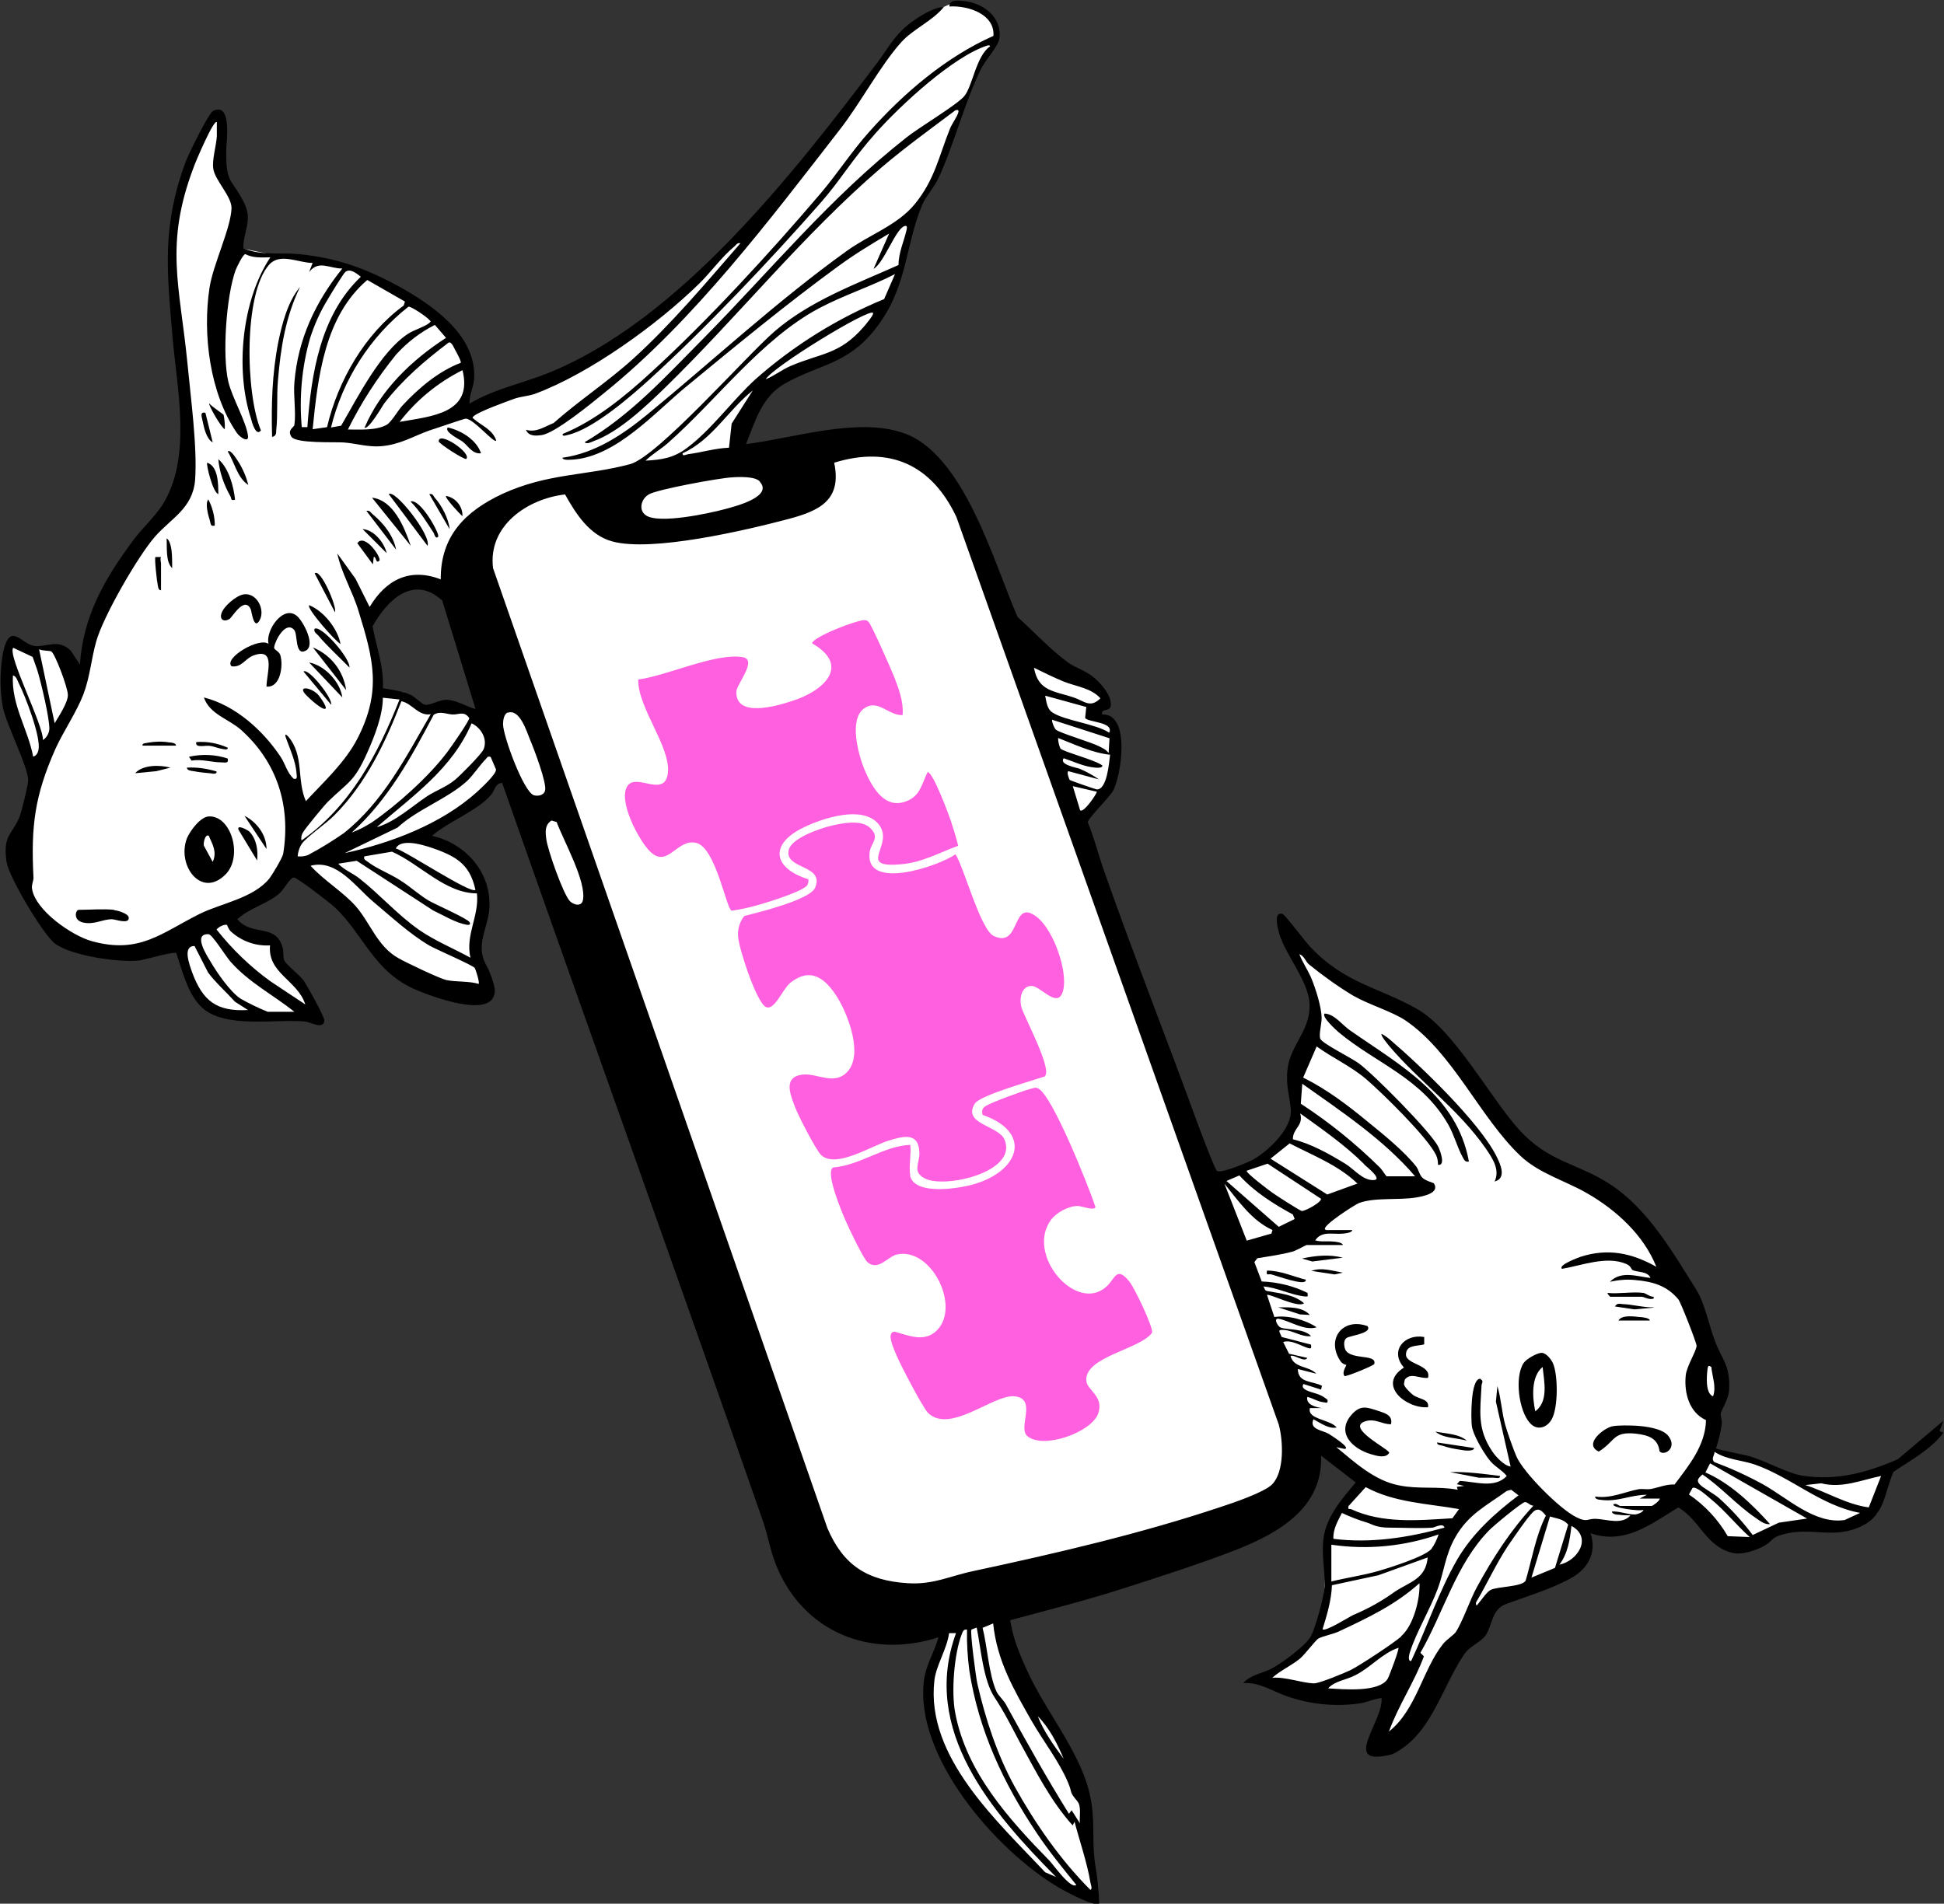 <?xml version="1.0" encoding="UTF-8"?>
<svg id="Layer_2" xmlns="http://www.w3.org/2000/svg" xmlns:xlink="http://www.w3.org/1999/xlink" version="1.1" viewBox="0 0 661.6 648">
  <rect x="0" y="0" width="661.6" height="648" fill="#333333" stroke="none"/>
  <!-- Generator: Adobe Illustrator 29.6.1, SVG Export Plug-In . SVG Version: 2.1.1 Build 9)  -->
  <defs>
    <style>
      .st0 {
        fill: none;
      }

      .st1 {
        fill: #fff;
      }

      .st2 {
        fill: #ff60df;
      }

      .st3 {
        clip-path: url(#clippath);
      }
    </style>
    <clipPath id="clippath">
      <rect class="st0" width="661.6" height="648"/>
    </clipPath>
  </defs>
  <g id="Layer_1-2">
    <g>
      <path class="st1" d="M365.5,280.9l7.4-7.7,5.8-8.3,1.4-12.4-1.9-6.9-6.1-2.5.5-3,3.9-1.4-2.2-5-33.1-20.7-15.7-44.9-16.5-15.1-24.8-1.9-35.3,3.9,2.8-9.1,8.3-13.8,22.3-10.5,11.3-7.7,5.5-6.9,5-8.3,3.6-13.8,3.3-12.4,1.3-3.2,4.4-5.9,6.8-16.6,3.9-10.4,2.5-6.1,3.1-7.7,4.7-6.8,1-3.4-1-5.8-6.8-5.2-6.9-.3-8.1,3.6-13.1,11.2-16.7,24.7-31.9,38.8-5.6,3.3-21.2,19.8-14.3,11.3-19,12-18.3,7.2-18.3,6.5.5-3.9,1.7-8-3.8-11.9-15.4-14.8-17.4-8.5-15.5-4.6-12-1-4.8-.5-11.7-2.4,2.5-7.8-1-8.5-6.5-12.6.3-16.7-1.6.3-6.8,12.6-5.2,16-2.9,15,3.2,33.7,2.1,29.2v18.7c0,0-6.9,9.4-6.9,9.4l-11.8,14.9-8.7,15.5-5.4,12.8-4.4,15.7-3-7.2-3.2-4.8h-11.2c0-.1-3.9-2.4-3.9-2.4l-2.8,1.6.2,20.9,10.3,23.7-3.8,12.7-2.3,18.8s4.4,11.2,4.5,11.6,16.3,14.9,16.6,15,18.9,2.6,18.9,2.6l14.7-5.9,1.3,7,4.4,12.7,10.1,5.9,13.5,1.7,14-.8,3.2.8-.7-4-4.4-8.5-6.7-5.5-3.3-9.1-9.4-3.7-5.6-4.7,12.6-7.1,8.8-10.9,6.3,4.4,15.7,14.7,13.3,16.6,23.2,9.5,8.9-.8-1.6-7.6-3.1-7.3,2.2-12.1-1.3-12.8-5.4-6.8-15.7-6s3.3-2,3.7-2.1,18.3-10.1,18.3-10.1l7.2-10.9-6-18-9.1-4-12,1-6.3-4.6-8.7-.5-1.8-18.3-1.9-6.6,7.7-9.2,8-3.6,9.2,1.4,6.4,2.1,4.9-15.5,46.7-19.3,73-10.8,40.2,42.5,23.5,29.9,6.6,31.9,14.4,20.5h0l.2.8Z"/>
      <g class="st3">
        <g id="Group_281">
          <path id="Path_1047" class="st1" d="M251.2,476.2l32.3,67.8,23.9,5.2h16.4l-3.4,11-4.6,13.4,1.3,9.7,4.1,13.6,8.2,13.6,8.9,13.1,7.6,5.9,7.5,8,8.5,4.2,10.5,3.8-1.9-21.8-1.3-13.1-4.4-9-3-7.4-15.1-27.7-8.6-19.8,97.1-31.9,6-17.4,4.8-9.4,11.2,10.3,6.7,4.6-5.4,7.4-6.2,9.9-.9,10.5-1.1,16-2.3,9.9-6.8,7.9-11.7,6.8,13.7,5.1,10.4,1.3,19.2-1.3-3.1,19.5,11.7-6.8s6.7-12,7.1-12.7,9.1-14.5,9.1-14.5l9-8.6s1.7-5.9,2.5-6.6,18.7-7.9,18.7-7.9l10.3-5.9,1.9-6.3-.8-7.2h16.6l10.6-5.8,5.3-4.5,6.2,5.8,4.2,5.4,6.1,6.3h4l11.7-4.9s6.4-2.3,7.9-2.3h16.9l6.2-1.6s4.6-2.3,4.5-4.1c0-1.9,1.3-7.8,1.3-7.8l1.3-5.4-17,4.3-12.4-.8-14.9-5.5-9.7-2.7-7.5-3.3,2.5-9.7,3.4-8.7-3.4-12.9s-1.3-9.5-2.5-10.8-8.9-14-8.9-14l-31.7-36.4s-19.8-6.6-20.6-7.4-29.2-39.8-29.2-39.8c0,0-9.6-7.6-10.8-8.4s-19.3-9-19.3-9c0,0-11.5-7.4-12.6-8.3s-10.1-10.5-10.1-10.5l7.1,14.1,3,14.9-5.8,14.4v10.4l-1.7,9.1-2.6,9.8-9.6,6.9-14.5,5.6-2.1,1.9-45.5-124.6-43.4-115.7-29.7-12.8-130.6,25.7,1.9,52.9,20.6,69.4s38.7,106.8,39.7,109.1c1,2.4,26.9,68.9,26.9,68.9h0l.2-.4Z"/>
          <path id="Path_132" d="M253.7,151.2c16.3-2,38-9.3,53.8-3.8,20.6,7.1,30.8,44.3,38.8,62.6,5.3,4.8,11.5,11.4,17.2,15.5,2.5,1.8,5.7,2.7,8.4,4.8,2.5,2,6.7,6.5,6.1,10.1-.3,1.9-3.5.7-2.9,2.8,9.9-.4,6.4,21.2,3.7,26-1.2,2.2-8.6,9.4-8.6,10.7,2.3,5.5,3.7,11.4,5.7,17,10,28.4,21,56.2,31.3,84.5.8,2.1,6.2,16.7,7,17.2,1.5.9,10.7-3,12.5-4,5.1-3,13.1-10.5,12.6-16.9-.4-4.8-1.8-8.3-1.1-13.9.9-7.9,7.6-12.9,7.5-21.5,0-7.9-8.1-17-10.3-24.4-.5-1.7-2.2-7.8,1.1-6.8.8.2,8,9.8,9.5,11.3,11.8,12.4,22.9,13.5,36.2,21,12.7,7.2,24.5,29.6,34.6,40.9,10.2,11.4,19.7,11.4,31,18.7,13,8.4,21.4,23.1,29.5,36,3,4.9,4.3,12.1,6.4,17.6,2.3,6.1,5.1,8.1,4.8,15.9,0,3.8-2.7,7.2-2.9,8.8,0,1,.6,2.4.3,3.8-.4,2.7-1,5.3-1.9,7.9.6.5,9.9,2.2,11.5,2.7,5.4,1.6,12.9,5.8,17.9,6.6,11.5,1.8,22-1,32.5-5.6l15.5-13.1-1.3,3.5,1.3.6c-4.4,5.8-11.1,9.3-17,13.3-3.1,7.1-2.9,14.5-10.5,18.3-9.9,5-17.2.2-27.2,3-4.1,1.2-3.3,2.1-5.8,3.6-2.7,1.7-8.1,3.5-11.2,2.7-9.1-2.1-11.1-11.1-18.5-15.5-9.4,5.7-18.2,12.8-29.9,8.8,2.2,6.5-.8,12-6.5,15.2-7,3.9-15.1,6.2-22.5,9-4.6,1.8-4.4,7-6.6,10.4-1.9,2.8-5.4,3.5-7.6,6.9-7.7,11.6-11.1,27.3-24.2,33.7-18.1,4.7-3.1-10.9-3.7-19.1-2.5.2-4.8,1.4-7.3,1.8-8.3,1.2-16.7.4-24.6-2.3-5-1.7-9.7-5-15.2-4.6,2.6-2.9,6.6-3.3,9.8-5,3.5-1.9,10.7-7.2,12.9-10.4,1.8-2.6,4.9-14.5,5-17.7.2-5.3-1.2-10.8-.3-16.7,1.2-7.3,6.4-13.1,10.9-18.5l-11.8-9.1c.7,17.7-14.4,26.3-28.8,32-11.5,4.5-25.2,8.9-37,12.7-13.2,4.3-26.6,7.7-40,11.3.9,5.9,3.1,11.4,5.6,16.8,5.6,12.4,14.3,23,19.3,35.5s2.5,20.3,4,30.7c.8,4.4,1.2,8.9,1.4,13.4-1.5,1.4-11.9-4.3-13.8-5.4-21.2-12.5-49.4-44.7-45.8-70.9.7-5,3.6-9.5,4.9-14.3-23,7.5-46-1.7-55.2-24.4-2-4.8-2.8-10-4.5-15-29.2-83.9-59.4-167.6-88.8-251.4-2.3,0-2.6,2.7-3.8,4.1-4.6,5.4-14.6,9.1-20.1,13.9,11.7,2.6,20.6,12.9,19.5,25.2-.5,6.1-4.6,11.8-1.3,18.3,1.2,1.9,3.3,7.3,3.2,9.4-.4,9.9-22,1.6-27.1-.6-14.2-6.2-17.6-18.8-27.4-28-1.5-1.4-12.7-10.1-13.9-10.1s-3.3,3.8-4.5,5c-3.8,3.8-10.7,5.3-14.7,9.2,4.9,6,13.1,1.2,15.4,9.7.4,1.5,0,3.1.6,4.4s5.1,4.9,6.5,6.7c1.2,1.7,7.2,12.5,7.1,13.7-.3,3.2-4.7.5-6.6.3-10-.9-27.2,2.5-35-4.7-4.9-4.5-6.7-12.4-8.8-18.6-.8-.6-10.6,2.2-12.3,2.5-6.7.9-24-1.6-29.2-5.9-4.1-3.4-15.6-22.6-16.3-27.8-1.2-8.9,1.7-8.8,4.4-15,.7-1.7,3-11,3-12.6-.1-4.8-7.2-18.4-8.6-24.7-1.1-6.1-1.1-12.4,0-18.6,2.4-11.3,6.3-2.8,10.9-2.4,4,.4,8-2.6,12.2,1.6l3.1,4.7c1.1-16.7,8.6-29.5,18.3-42.5,2.9-3.9,7-7.6,9.7-11.7,10.3-16.2,5-39.7,3.5-57.5-1.9-22.5-3.6-37.4,4.4-59.2.9-2.5,7.9-16.9,9.5-17.6,6.5-3,4.4,10.9,4.4,13.2-.2,12.2,2,9.7,6.2,18.4,2.8,5.8-.4,9.4-.4,15.2,6,2.6,12.8,1.4,19,2,12.9,1.3,22.5,4.8,33.8,10.9,11.2,6.2,26.2,16.3,25.8,30.9,0,3.1-1.8,6.1-1.6,9.1,8.3-5,18-6.9,26.7-10.4,44.6-17.9,83.7-68.1,112.1-105.7,4.1-5.5,6.1-9.9,12.2-14.2,2.7-1.9,7.2-4.7,10.4-4.7-3.8,4.7-10.6,7.6-14.5,12-7.1,7.9-13.8,20.6-20.8,29.6-24,30.9-49.7,65.1-80.2,89.7-4.3,3.5-16.8,13.8-21.4,14.4-2.1.3-4.4.4-5.3-1.8,3.6,1,6.1-1,9.4-2.3,8.7-7.7,18.5-14.1,27.1-21.9,13-11.8,25-26.1,36.5-39.3-1.2-.3-1.5.7-2.2,1.2-4.4,3.7-7.9,8.7-11.9,12.6-14.2,13.9-37.2,30.5-55.7,37.4-2.1.8-4.7.9-7.1,1.7-3,1.1-11.6,4.2-13.7,5.8-.8.7-.7.6,0,1.2,2.5,2.2,6.3,3.5,7.5,7.3-.9.9-7.6-7.4-10.4-7.5-.6,0-10.6,3.5-12.3,4-5.6,2-10.1,4.9-16.7,5.4-4.4.3-8.4-1-12.6-1.3-2.9-.2-16.1.4-17.7-1.9-1.6-2.4.9-3.2,1-4.1.6-4.3-.4-9.9,0-14.5,1.2-14.7,7.2-27.4,16.3-38.7-4.5,0-8-3-11.3,1.2l1.2-3.1c-4.8,0-11.1-3.6-14.8.6-8.8,9.9-8,44.1-2.8,56.4-1.7,2.3-3.1-2.9-3.4-4.1-5.4-16.5-3.1-40.3,6.6-54.8-3,0-5.8.3-8.5-1.1-.8,0-2.9,4.4-3.3,5.4-3.2,8.8-4.6,29-2.5,38,1.3,5.5,6.2,13.8,6.7,18.5.3,2.5-2.9.4-3.9-1.2-9.1-13.4-11.6-33.4-9.2-49.2,1.2-8,7.3-20.3,7.5-27.2,0-4-5.6-9.4-6.2-13.3-.5-3,1-7.9,1.2-11.1v-4.8c-1-1.3-7.5,14.1-7.8,15.1-10.1,26.5-4.8,40.4-2.2,67,1.1,11.7,3.4,28.4,2.6,39.7-.8,9.6-8,12.9-13.6,19.2-5.8,6.6-17.8,27.4-20.1,35.9-1.6,5.7-2.1,12-4.3,17.8-2.3,6-6.6,12.3-9.4,18.3-7.2,16.2-8.5,26.4-7.6,44.2,0,1.1-.7,2.3-.5,3.7,1.1,7.4,13.7,16.1,20.5,17.9,16.1,4.4,23.5-2.8,36.5-9.3,7.2-3.6,18.3-5.3,23.8-12.1,1-1.3,4.5-7.1,4.7-8.5,2.6-16.3-2.1-31.1-14.4-42.1-4.2-3.7-10.7-5.3-12.6-11,10.7,2.7,20.1,11.2,26.1,20.2,1.6,2.4,2.2,5.5,4.5,7.5,1.5.3.9-1.2.9-2.1-.3-3.9-2.2-8-3.5-11.6-.4-1.1-.6-2,.7-.7,5.5,6.5,2.8,14.7,6,22,6.2-6.7,13.5-13.3,17.7-21.6,8.1-16,5.3-26.7.2-43.2-2-6.6-5.8-12.8-7.2-19.5l6.2,8.6,4.8,9.6c5.5-9.2,13.6-13.5,24.2-9.4-.1-14.8,8.4-23.2,21-29.1,15.5-7.1,28.4-6.1,43.4-10.1,9.4-2.5,39.4-36.7,49.2-45.2,12.2-10.5,27.7-16.1,42.2-22.6,0-4.2,1.8-7.9,2.7-11.8.2-.8.4-1.9-.8-1.4-3,1.2-6.9,12.6-10.4,14.5l5.3-12c-5.9,3.5-11.7,7-17.3,11.1-17.8,13-35,27.2-52,41.2-10.5,8.7-23.3,23.2-37.8,24.6-.8,0-3.9.5-4.1-.6,11.1-1.5,20.6-7.9,29-14.8,22.5-18.5,44-38.5,67.8-55.6,7.6-5.5,17.2-8.7,23.1-15.9,6.8-8.3,8.2-16.2,12-25.7.7-1.7,2.4-4,2.8-5.4.3-.9,0-1.1-.9-.9-8.5,6.4-17.1,12.6-25.2,19.5-26.7,22.9-48.5,50.4-73.6,74.9-6.7,6.5-15.8,15.2-24.5,18.3-.7.3-2.3,1.1-2.9.3,15.7-9.2,27.6-22.4,40.3-35.2,23.1-23.4,43.1-48,69.3-68.6,4.3-3.4,16.9-10.9,19.5-13.9,2.9-3.3,4-13.6,8.8-17,.1-.5-.6-.4-.9-.3-11.6,3.7-29.5,20.3-37.8,29.6s-12.2,16.3-18.9,23.9c-17.1,19.5-39.1,42.7-58.2,60.1-6.6,6-19.2,16.9-27.7,18.9-.6.1-2.1.8-1.9-.3,10.9-4.4,21.2-12.8,29.9-20.8,19.4-17.7,40.8-41,57.9-61.1,5.7-6.7,10.5-14.2,16.4-20.8,11.7-13.2,26.2-25.6,42.4-32.8.5-7.5-8.8-10.4-15-10-.1-2.6,3.4-2,5.3-1.8,6.5.7,12.8,5.8,11.7,12.8-.4,2.6-4.8,7.3-6.2,10.2-5.6,11.3-9.2,25.8-14.5,37.2-1.5,3.2-4.4,6.4-5.5,9-6.1,14.6-4.9,28.3-16.1,42.5-9.5,12-18.8,11.8-30.6,18.4-8,4.5-10.2,13-13.4,20.9M104.6,145.5c1.3-18.2,4.4-38.2,18.2-51.3-1.4-1.1-3.7-3-5.3-1.6-.7.6-5.1,7.8-5.9,9.2-2.6,4.2-4.6,8.7-6.1,13.4-2.8,9.8-3.7,20.1-2.8,30.2h1.9ZM219.7,156.8c5.5-.3,9.4-.9,13.8-4.1,8.6-6.3,15.6-16.3,23.6-23.6,13-11.5,27.8-20.7,43.8-27.3l3.7-8.5c-8.4,4.3-17.5,7.2-25.8,11.6-19.6,10.4-34.9,31.3-51.6,46-2.4,2.1-5.3,3.7-7.6,6M137.9,102.7l-12.9-7.4c-14.5,12.4-16.8,32.9-18.6,50.8l4.9-.7c3.7-15.8,12.9-31.8,26.1-41.4l.4-1.3h.1ZM112.7,145.5l3.4-.6c5.6-9.6,13.4-25.2,22.8-31.3,2-1.3,5.7-2.4,7.1-3.6.9-.8.6-.5,0-1.2-.7-.9-6.1-4.6-7-4.4-13.2,10.4-22.4,24.9-26.4,41.3M297.1,106.5c-1.6-1.5-34.1,18.4-36.5,22.6,3-1.2,5.4-3.2,8.4-4.5,10.5-4.5,16.7-3.8,25-13.4.5-.6,3.6-4.2,3.1-4.7M124.1,145.5c5.5-12.9,16.1-23,27.7-30.5l-3.8-4.4c-5,2.5-9.5,6-13.2,10.1-6.4,7.9-11.9,16.4-16.4,25.5,4,0,9.6.4,13.2-1.6,1.6-.9,3.9-5,5.4-6.6,5.5-5.9,12.2-11.6,19.8-14.5.3-.4-1.4-3.5-1.8-4.2-.4-.7-1.3-3.1-2.3-2.7-8.3,6.3-15.6,12.5-22,20.8-.6.9-5.5,9.3-6.7,8.1M136,143.6c10.7-1.9,25.1-2.8,21.4-17.6-8.4,4.2-15.7,10.2-21.4,17.6M248.1,152.4l.9-8.2,7.2-11.3c-8.4,6.7-13.8,16.8-23.9,21.4-.1,1.2,1.2.4,1.9.3,4.6-.6,9.1-2,13.8-2.2M432.9,505.3c4.3-4.3,3.8-14.9,2.3-20.4l-109.7-308.9c-8.3-17.6-22.5-24.4-41.6-18.5,2.7,12.9-5.2,16.4-15.7,19.2-14.4,3.8-46.3,11.3-59.8,7.6-7.8-2.1-12.4-9.4-16.1-16-12.9,1.5-26.3,10.7-24.5,25.1,38,108.9,75.9,217.9,113.8,326.8,5.4,12.6,13.5,17.8,27.2,18.7,8.9.6,14.5-2.5,22.8-4.2,28-6,56.8-12.7,84-21.8,4-1.3,14.6-4.9,17.3-7.6M258.6,163.9c-1.6-1.8-7.2-1.6-9.6-1.4-4.1.2-25.5,4.1-28.2,5.8-2.6,1.5-3.6,5.3-1,7.1,4.4,3.1,21.8-.7,27.3-2.2,2.9-.8,16.1-4.1,11.5-9.2M161.8,241.2l-11.3-36.8c-9.8-8.9-18.7-.2-23.7,8.8,1.3,7,3.9,13.9,3.5,21.1,2.9.4,6.8,1,9.4,2.2,1.6.7,3.7,3.1,4.9,3.4,1.6.3,5-1.7,7.3-1.7,3.3,0,6.7,2.3,9.8,3.1M14.6,251.9c1.3-.8,2.1-2.3,2.2-3.8,0-3.9-2.7-15.2-3.9-19.3-.5-1.7-1.2-3.4-1.8-5.2l-6.6-3.1c-2.1,2.4,10.5,26.7,10.1,31.5M17.6,221.8c-.6-.4-3.2-.2-4.3-.8l5.3,25.2c1.4-2.4,4.5-7,4.5-9.6s-4.4-14.1-5.6-14.8M351.9,227.3c1.4,8.1,7,7.9,13.5,10.1,3.6,1.2,5.6,3.8,9.1.3-3.1-3.5-8.2-4-12.5-5.7-3.4-1.4-6.8-3.1-10.1-4.7M11.4,257.5c1-.2,1.6-1.5,1.7-2.3.9-4.3-4.5-18.3-6.7-22.6-.5-1-.8-2.4-2-2.7-.6,10,5.1,18.2,6.9,27.7M369.5,240.6l-13.8-3.8c.4,1.9.6,4.4,2.3,5.6,4.1,2.9,14.8,3.9,19.5,7,1.7-3.7-7.2-3.5-8.2-5l.4-3.8h-.2ZM136,238.1l-5.7-.6c0,6-2.9,13.3-5.4,18.9-4.4,9.8-6.3,9.7-13.2,16.4-1.1,1-7.9,9.3-8.5,10.4-.6.9-.8,1.9-.6,2.9,16.6-11.6,26-29.4,33.3-47.8M146.7,243.1c-4.3.8-6.4-3.7-10.1-4.4-5.4,14-12,27.9-22.7,38.7-2.8,2.9-9.3,7.3-11.1,9.7-.9,1.3-1.4,2.9-1.5,4.4,1.2.1,2.5,0,3.6-.5,4.2-2.2,8.2-4.7,12.1-7.4,13.4-10.6,21.2-26,29.6-40.5M119.7,283.4c2.4-.9,4.7-2.1,6.9-3.5,8.6-5.9,19.5-15.7,25.7-24,1-1.3,7.7-10.9,7.4-11.5-1.8-2.5-3.5-1.1-5.7-1.2-2.2-.1-4.2-1.3-6.4.1-7.7,14.6-15.5,28.9-27.9,40.1M172.9,242.5c-1.4.4-1.7,2.7-1.7,4,0,4,7,23.1,10.5,24.2,1.5.4,3.4,0,3.8-1.6.7-2.4-3.8-14.3-5.1-17.3-1.2-2.9-3.5-10.6-7.6-9.2M377.6,251.3l-19.5-6.3c-.3.3.7,3,1.3,3.4,1.3,1.1,11.8,4.2,14.6,5.6s2.4,1.4,3.3,2.3l.3-5h0ZM128.5,281.5c6.3-2,11.4-6.8,16.9-10.5,3.1-2,6.5-3.1,9.5-5.6,1.7-1.4,9.1-8.8,9.7-10.4,1.4-3.5-.9-7.3-4.1-8.8-6.6,15.5-19.9,24.6-32.1,35.2M377.7,256.9c-6.2-.7-11.9-3.5-17.6-5.7,0,1.2.3,2.5.8,3.6,1.2,1.2,12,3.9,14.3,5.8-.1,1.2-3.1.6-3.9.5-3.1-.5-6.3-2-9.3-3-1.7,2.2,4.5,3.2,5.5,3.6,2.3,1,4.5,2.2,6.5,3.6l-10.4-2.8c-.7.3.3,2.9.5,3,.4.3,8.6,3.1,9.1,3.2,3.6.3,4.3-9.5,4.6-11.9M166.9,257.6c-1-.2-1,.1-1.5.7-2,2-4.3,5.5-6.4,7.5-6.6,6.1-16.9,9.6-23.7,15.9l-18,8.7c15.7-3.4,32.9-9.9,45-20.8,1.4-1.3,6.7-6.1,6.5-7.7l-1.8-4.2h-.1ZM373.3,269.5l-8.2-1.9,2.5,8.2c1.1,1.1,5.5-5.3,5.7-6.3M189.4,279.8l-1.7-.5c-2.3,1.5-2.1,3.7-1.8,6.2.4,3.6,5.8,19,8.1,21.3,1.4,1.3,4,1.9,4.4-.5,1.2-6.3-6.7-20.3-9-26.6M161.8,302.9c-1.7-7.8-5.5-10.8-12.6-13.5-3.2-1.2-12.5-4.6-14.5-.6,3.6,1,25.5,15.6,27.1,14.1M162.4,304.1c-10.9,0-19.3-9.9-29-14.2l-9.4,1.6c-.3,1.1.3,1.2,1.1,1.8,2.9,2.3,7.8,4.2,11.2,6.4,3.3,2.1,6.2,4.8,9.5,6.8,2.2,1.3,13.4,6.2,14,7.4.4.8,0,1-.9.9-3.9-.7-7.9-3.2-11.5-4.9l-26-16.9-6.3,1c2,2.1,4.9,3.2,7.2,5,6.9,5.4,13,12.4,20.3,17.5,5.5,3.8,11.7,6.3,17.5,9.5-1.8-7.8,3.1-14.3,2.2-22M161.6,329.5c-.8-1-12.9-6.2-15.4-7.6-6.8-4-13-9.8-19.1-14.9-6-5-12.5-14.7-21.4-12.3,4.5,5,11.1,8.9,15.4,13.8,4.9,5.6,7.3,13.6,14.4,17.6,2.6,1.5,13.9,6.9,16.4,7.5,3.3.7,7.6.3,11,1.3.4-.4-1-5-1.4-5.5M77.4,314.9c-.9-.5-3,.6-3.7,1.5,5.3,6.7,11.4,12.6,18.3,17.6l11.9,7.9c-2.6-8.2-12.9-10.6-12-20.1-4.9.3-9.6-1.4-13.3-4.7-.7-.6-1.2-2-1.3-2.1M100.2,344.4c-7.3-5.8-15.4-9.9-21.7-17-1.4-1.5-6.3-9.4-7.5-9.4-5.5-.3-.6,7.3.7,9.4,2.2,3.8,6.6,10.1,10.1,12.5,3,1.7,6.1,3.2,9.3,4.5h9.1ZM70.8,331l-4.6-9c-4.2,0-1.7,6.4-.8,9,3.6,9.7,8.3,13.4,19,12.8l-4.4-2.8c-2.8-3.1-6.9-6.8-9.2-10M451.4,418.7h8.8c0,.9-2.3,1.1-2.9,1.2-3.6.4-7.4-1.1-9.7,2.3,1.9.6,3.9.2,5.9.4.7,0,3.5.3,3.5,1.2h-12.3c-.3,0-3.4,1.8-4.7,2.2-4,1.1-8,1.6-12.1,2.3l-1,1.3,2.5,6.6c5.4.2,10.8,1.5,15.6,3.9,0,1.1.4,1.3-.9,1.2-4.9-.5-9.5-3.1-14.2-3.4.8.8.2,1.4,1.6,1.6,4.2.8,8.8,1.1,12.3,4.1-2,1.8-11.8-3.4-12.6-2.8l2.5,7.5c4.6-.7,10.5.9,14.4,3.5-4.2,1.3-9.1-2.2-12.9-2.9-2-.3-.3,2.7.7,3,2.6.9,7.7.2,10.3,2.9-3.2.4-6.1-1.9-9.2-2.1-2.5-.2-1.5.6-.8,2.4l10,2.6c0,.9.3,1.5-.9,1.2-2.5-.7-5.8-3-8.6-2.1l2,4,6.2,1.4c-.8,1.8-4.7-1.4-5.7-.6,1.2,4.2,6.1,3.2,8.8,6l-6.3-1.6c0,4.8,4.9,4,8.2,5.7l-.3,1.3-6-1.9c-1.5,2.2,3.9,2.9,5.5,3.7,1,.4,1.9,1,2.7,1.7.2,1.4-.5.9-1.4.8-2-.2-3.6-1.4-5.5-1.8-.5,2.7,3,3.5,5,3.8h-4.1c-1,3.9,6.9,3.8,9.1,6.6-2.7.6-5.6-1.6-7.9-2.8-1.5,3.5,3,3.7,5.1,4.9.5.3,8,5,5.5,5.2l-2.8-.6c6.3,5.2,13,11.4,21.3,13,6.8,1.4,13.2.2,20,1.5l-.3-1,2.5-.3-2.5-.6,1-1.1c5.3.2,11.9,2.7,16-1.7-1.9-2.3-4.4-3.3-6.2-5.8-1.9-2.5-5.4-8.4-5.7-11.3-.3-2.4-.5-15.8,2.8-16,1.5.9.5,1.4.5,2.4-.4,8.5-1.6,14.6,3.7,22.4,1.2,1.8,4,4.8,6.2,5.1l-5-22.1.5-5.3c1.3,4.3,1.5,9.1,2.7,13.3.6,2.2,2.9,8.7,3.8,10.7,2.5,5.6,14.8,17.9,20.3,20.6,4,2,3.8.4,6.9.6,3.7.2,8.8,2.1,11.6-1.2-1.3,0-2.6,0-3.9-.2-.7,0-2.5-.2-2.4-1.1,2.5-.2,5.4,1.1,7.9,1,.5,0,2.8-.7,2.8-1.6-.9.7-11.5-.8-10.1-1.9.9-.4,1.8.6,2.2.6h10.7c.4,0,2.7-1.7,2.8-2.5h-6.9l2.5-1.3c-5.7,0-10.1,2.6-15.9,1.7-.6,0-1.9-.3-1.7-1.1,5.3.8,10-1.6,14.8-2.5,1.4-.2,2.9.2,4.3-.1,2.6-.5,5-1.6,7.9-1.5,4.9-6.5,10.5-13.3,10.7-21.9-5.7-2.6-7.5-9.2-6.9-15.2.3-3.2,3.6-8.2,3.7-10.1,0-1-5.3-14.6-6.2-15.8-3.9-4.7-8.8-6.1-14.8-6.6-2.8-.3-5.7,0-8.5.6,3.9-3.9,9.1-1.8,13.8-1.3-.9-2.4-4.8-1.9-6.1-2.7-.5-.3-.5-1.3-2-2-6.7-3-15.4.5-22,1.6-1.5-1.3,5.8-3.9,6.3-4.1,9.4-3,17.4-1.3,25.8,3.4-4.3-10.8-13.7-19.4-23.7-25.1-7.3-4.2-16.3-6.7-22.6-12.7-13.8-13.1-22.9-35-39-46-4.6-3.1-12.5-5.4-17.9-8.5-5.3-3.2-10.3-6.8-15.1-10.7-1.1-1-1.6-2.9-3.2-3.4,1.1,2.8,2.9,5.4,4.1,8.2,1.5,3.7,3.4,9.6,3.5,13.5,0,2-1.1,6.1-.4,7.2,1,1.7,10.7,6.5,13.1,8.3,4.9,3.6,24.7,23.5,27,28.4.6,1.2,2.6,6.5-.1,6.1,0-1.2-.2-2.4-.7-3.4-2.9-6-18.3-21.1-23.9-25.9-5.1-4.3-11.3-7.1-16.7-11l-4.6,10.6c8.1,4,15.3,9.5,22.2,15.2,5.2,4.2,12.3,10,16.3,15.1.8,1.1,1.1,2.8,2,3.7,1,1.1,3.8,1.8,4,2,2.1,3.3-3.6,4.4-6,4.8-5.9,1-14.2-.1-19.5,1.9-1.3.5-12.9,7.9-11.5,9M471.8,400.4h9.8c-10.7-12.5-25-22-38.4-31.5l-.5,6.8c9.7,6.3,18.7,13.6,27,21.8.6.6,1.9,2.7,2.2,2.9M464.3,396.3c-6.5-6.5-14.3-11.9-21.8-17.3,1.2,4.3-2.5,4.9-2.5,8.8,6.2,1.5,12.4,5,17.8,8.3,3,1.8,5.8,5.6,9.5,5.6s-2.3-4.6-3.1-5.4M462,402.9c-6.5-6.3-15.2-9.6-23.1-13.7l-6.5,5.2,19.3,12.2,10.2-3.7h.1ZM449.5,408l-18.1-11.9-7.1,2.4c-.5.6,7.6,6.7,8.6,7.4,1.2.9,9.5,6.2,10.1,6.3,1,.2,7.3-3.2,6.5-4.3M440.6,414.9l-.6-1.5c-6.6-3.6-13.1-7.7-18.2-13.3l-4.4,1.9,17.8,15.6,5.5-2.7h0ZM433.1,418.7c-7.1-3.2-11.6-9.9-16.4-15.8l7.6,19.4,8.4-2.4.4-1.3h0ZM582.3,465.3c-.9-.9-1.1,0-1.2.9-.3,2.5-.7,8.1,1.9,9.1,1.2-3.3-.3-6.7-.6-10.1M633.2,515c-13.4-2.4-23.5-12.1-36-16.5-4.4-1.5-9.5-1.6-13.7-4.3,0,1.2-1.3,2.5,0,3.5,5.6,2.1,11.1,4.6,16.4,7.5,8.6,4.8,17.7,13.7,27.9,12.2l5.4-2.5h0ZM615,516.9l-33-18.8-1.6,3.1c8.5,3.7,15.9,10.8,22,17.6-2,.2-3.5-1.2-5-2.2-6.2-4.2-11.8-10.5-18-14.7-1.2,1.1-2.3,1.9-.9,3.4,1,1.1,4.9,3.2,6.6,4.7,4.2,3.8,8,8,11.4,12.5l8.9-4.2,9.6-1.4h0ZM640.2,502.4c-6.8,1.4-13.3,4.3-20.4,2.5l-5.4.6c7.2,2.3,14,6.6,21.6,7.6l4.2-10.7h0ZM496.7,513.7c-10.7-1.9-22.2-2.2-31.9-7.5l-5.9,6.5c-.2,1.4.4.8.9,1,10.8,5,23,3.8,34.5,3.1l2.3-3.2h.1ZM595.5,523.2c-4.6-4.1-8.4-9-13.2-12.9-1.1-.9-5.1-4.6-6.3-3.8l-1.2,2.2c5.4,3.7,9.9,8.5,13.2,14.2l7.6.3h0ZM480.3,565.3c5.2-11.1,9.5-23.8,15.6-34.4,5.2-8.9,12.7-15.7,20.9-21.9l-2.5-1.9-1.5.4c-7,5.1-13.1,7.9-17.6,15.9-3.4,6.1-3.7,11.5-5.9,17.4-2.5,6.8-7.3,14.8-9.4,21.4-.2.6-1,3.2.3,3.2M521.8,512.5c-1.1,0-1.8-1.2-2.8-1.2s-10.8,8.1-12.3,9.7c-11.2,11.5-15.4,27.9-23.3,41.6l1.2,1.2c-3.3,8.9-8.7,16.7-11.9,25.6,9.4-7.5,11.4-21,18.4-29.8,1.2-1.5,3.8-3.2,4.3-4,2.3-3.4,4.9-11.1,7.2-15.3,5.4-9.9,11.5-19.4,19.2-27.7M519.2,538.1c2.2-7.4,3.4-15.2,6.9-22.2-1.3-1.6-2.5-2.9-4.3-1.3-2,1.9-6.8,9-8.6,11.6-4.1,6.2-7.1,12.9-10.9,19.3,0,1.9.7.4,1.1,0,1-1.2,2.6-3.6,3.9-4.3,2.4-1.2,10.2-1,11.8-3M487.5,520c-4.7.3-9.7,0-14.5,0s-6-1.2-7.7-1.7c-3-.9-5.8-2-8.6-3.3-1.4,2.7-3.1,5.6-2.9,8.8,12.7,1.6,25.5-.4,37.8-3.8-.4-1.8-3.5,0-4.1,0M529.2,533.7l4.5-14.7c-1.6-2-4-2.1-6.2-2.8l-6.3,20.8,8-3.3h0ZM530.7,532.6c6.3-1.3,11.3-9.3,4.1-13.2-.5,4.6-1.2,9.4-4.1,13.2M453.2,538.3c5.2-1.3,10.5-2,15.7-3.5,3.9-1.1,15.9-4.9,18.2-7.5,1.1-1.5,1.9-3.2,2.5-5-11.7,4.1-24.2,5.3-36.5,3.5v12.6h0ZM486,530.1l-16.9,6.1-15.8,3.4c-.2,5.2-1.7,10.1-3.2,15,1,.9,9-4.2,10.5-4.9,5-2.1,9.7-4.7,14.1-7.9,5.1-3.4,10.6-4.3,11.2-11.8M476.9,556.9c4.2-3.7,6.4-12.6,6.2-18-8.4,7.5-17.6,11.8-27.6,16.5-2,.9-5.6,1.6-6.9,2.4-.8.5-4.5,5.3-6.1,6.7-3,2.5-6.6,4-9.5,6.6,4.4-.4,10.1,1.8,14.2,1.9,1.9,0,10.3-3.5,12.4-4.5,3.2-1.6,14.6-9.1,17.2-11.4M366.8,613.3c-3.2-3.8-1.6-2.5-3.3-6.5-3-7.2-8.5-14.2-12.4-21-6.1-10.7-11.8-20.5-13.1-33.2l-3.6,1.5c1.6,6.2,2.1,15.8,4.7,21.6.6,1.4,2.3,2.8,3.2,4.4,6.9,12.6,13.9,25.1,21.5,37.3l.9-1.2,2.8,4.4c-.2-2.1.6-5.7-.8-7.4M365.1,621.4c-7.5-8.3-12.6-18.5-18-28.3-3.1-5.8-5-9.8-8.6-15.3-3.9-5.8-4.7-16.9-6.1-23.8-.4.2-1.7.6-1.8.7-.5.8,1.5,16,2,18.3,2.7,11.9,6.8,24.4,12.7,35.1,7,12.6,15.6,25,25.8,35.2.8-.4.1-1.8,0-2.5-1.1-6.7-3.7-14.2-5.4-20.7l-.6,1.2h0ZM329.2,554.7c-1.3-.2-1.5.6-1.9,1.6-2.6,6.7-3.6,19.7-2.2,26.8,3.8,20.2,18.4,36.3,32.1,50.3,1.2,1.2,7.2,9.8,9.1,8.2-4.7-5.8-9.3-11.4-13.5-17.7-11.3-16.9-19.7-34.8-22.9-55.2-.6-4.6-.9-9.3-.8-14M325.5,555.9h-2.5c-.7,5.4-4.4,10.9-5,16.1-3,26.1,21.6,48.1,37.7,65.3l3.7,1.6c-21.6-21.8-46.2-49.9-34-83.1M475.9,560.9c-5.6,1.9-9.5,6.8-14.8,9.4-3.1,1.6-6.9,1.9-9.1,4.4,5.1.3,17.4,1.5,20.3-3.3.5-.9,4-10.1,3.6-10.5M362,598.7c-2.1-5.1-4.9-10.6-8.8-14.5,2,5.2,5.5,10,8.8,14.5"/>
          <path id="Path_133" d="M71,277.9c7.7-.4,11.7,13.5,5.9,19.6-8.3,8.6-16.8-2.9-13.3-12.1,1-2.5,4.6-7.4,7.5-7.5M71.2,284.6c-1.3-1.1-2.1,2.3-1.8,3.3l3,5.5c1.5-3.4,0-5.8-1.3-8.8"/>
          <path id="Path_134" d="M100,214.3c-2.8-2.9-6.3,3.5-6.7,6-.2.9,1.7,1.3,2.1,2.7,1.1,3.6,0,11.2-4.7,10.7,0-4.3,3.3-13.2-4.1-10.7-3.2,1-4.2,4.3-7.8,3.8-2.8-2.8,9.6-10.1,12.6-7.6-1.2-4.5,5.1-13.7,9.8-9.4,2,1.8,6.4,9.9,2.8,11.7-3.7,1.9-2.6-5.7-3.9-7.1"/>
          <path id="Path_135" d="M92.6,148.7c-.3-10.9,0-21.5,2.1-32.2,1.3-6.3,3.2-13.8,7.4-18.8-4.9,10.1-6.6,20.7-7.5,31.8-.5,5.4,0,11.8-.6,17,0,.9,0,1.9-1.3,2.2"/>
          <path id="Path_136" d="M83,202.3c4.5-.6,7.5,5.5,5.2,9.1-1.9,3-2.6-3.6-2.9-4.1-2.2-4.5-6.3,2.9-7.2,3.4-1.8,1.1-3.5.3-2.7-2,.8-2.4,5-6,7.6-6.4"/>
          <path id="Path_137" d="M38.8,309.8c1.3.1,4.9,1.2,5,2.5.3,2.5-4.5.6-5.7.6-3.3,0-6.1,2-9.9,1.1-3.4-.8-2.5-4.3-1.4-4.3,3.6,0,8.5-.4,12,0"/>
          <path id="Path_138" d="M145.5,185.8l-13.2-17.6c2.1-1.8,14.6,14.1,13.2,17.6"/>
          <path id="Path_139" d="M139.8,185.8l-13.2-16.4c7.4.9,11,10.1,13.2,16.4"/>
          <path id="Path_140" d="M115.9,219.2c-1.7-.8-11.7-12.2-10.7-13.2,5,2,9.7,8,10.7,13.2"/>
          <path id="Path_141" d="M119,227.3c-3.3-3.4-7.7-7.4-10.7-11-.6-.7-1.5-1-1.3-2.2,2-1.8,12.5,10.2,11.9,13.2"/>
          <path id="Path_142" d="M163.7,154.3c-3,.3-4.3-2.5-6.3-4-.9-.7-6.4-3.3-5-4.8,4.5,1,9.8,4.2,11.3,8.8"/>
          <path id="Path_143" d="M117.8,234.9l-11.3-14.5c6.1,2.5,10.4,8,11.3,14.5"/>
          <path id="Path_144" d="M80,170.1c-1.7.4-1.1-.4-1.6-1.2-2.2-3.9-3.7-8.1-4.1-12.6,3.6,3.1,5.2,9.2,5.7,13.8"/>
          <path id="Path_145" d="M129.1,190.8c-1.2,1.4-1.1-1.6-1.9-1.2l-.3,2.5-5.3-7.2c2.5-3.6,8.4,5,7.5,6"/>
          <path id="Path_146" d="M84.8,283c2.5,2.5,3.1,6.5,2.7,9.9l-6.3-10.4c-.8-2.1,3,0,3.6.5"/>
          <path id="Path_147" d="M116.5,237.4l-11.3-11.9c5.3,1,10.6,6.6,11.3,11.9"/>
          <path id="Path_148" d="M158.7,156.2c-.5.5-9.4-5.2-9.4-6,0-3.6,11.3,4,9.4,6"/>
          <path id="Path_149" d="M114,208.4l-6.9-13.2c1.9-2,7.7,11.4,6.9,13.2"/>
          <path id="Path_150" d="M77.5,258.2c.4,1.8-.9,1.3-2.2,1.3-3.2,0-6.7-1.2-10.1-.6l-.9-1.3c4.4-1,9-.8,13.2.6"/>
          <path id="Path_151" d="M110.8,241.2c-.9.8-5.7-3.6-6.5-4.5-3.3-3.3,1.1-2.9,3.7-.5.7.6,3.4,4.5,2.8,5"/>
          <path id="Path_152" d="M134.8,187.1l-10.1-13.2c1.2-.3,1.5.7,2.2,1.2,3.6,3,7,7.2,7.9,12"/>
          <path id="Path_153" d="M74.3,168.2c-1.9-.6-4.2-10.2-3.8-10.7,3.8,1.2,3.8,7.4,3.8,10.7"/>
          <path id="Path_154" d="M149.2,182.6c-1,1.2-1.4-.9-1.6-1.2-2.5-3.8-4.7-7.5-7.9-10.7,3.4-1.1,10.1,11.2,9.4,11.9"/>
          <path id="Path_155" d="M112.7,239.9l-9.4-11.3c1.6-1.4,10,9.1,9.4,11.3"/>
          <path id="Path_156" d="M153,180.1l-6.9-11.9c1.4-.3,1.4.8,2,1.4,2.2,2.4,4.7,7.2,4.9,10.5"/>
          <path id="Path_157" d="M84.4,165c-3.7-2.5-4.6-7.7-6.9-11.3,1-1,3.2,2.9,3.7,3.6,1.5,2.4,2.6,5,3.3,7.7"/>
          <path id="Path_158" d="M69.9,140.5l2.5,10.1c-2.2-1.2-3-5.1-3.5-7.5-.2-1.2-1-3,1-2.6"/>
          <path id="Path_159" d="M54.8,200.9c-.9.1-1-1.1-1.1-1.7-.3-1.3-1.2-9.2-.8-9.6h1.9c-.4.8,0,1.6,0,2.2v9.1h0Z"/>
          <path id="Path_160" d="M90.7,289l-7.5-11.3c4.2,2.1,7.5,6.5,7.5,11.3"/>
          <path id="Path_161" d="M58,261.3l-4.8,1.2-7.2.7c2.5-2.9,8.4-2.9,12-1.9"/>
          <path id="Path_162" d="M131.6,188.3l-8.2-8.2c3.8.2,7.4,4.6,8.2,8.2"/>
          <path id="Path_163" d="M76.1,141.2c.3,1.6.5,3.2.4,4.9-1.3-.6-5.7-8.4-5.3-8.8.6.9,4.7,3.6,4.9,3.9"/>
          <path id="Path_164" d="M157.4,175.7c-.8-.6-6.2-6.4-5.6-6.9,3.3.6,5.7,3.6,5.6,6.9"/>
          <path id="Path_165" d="M77.5,254.4c.2,1.1-1.4.6-2,.5-1.3-.2-2.6-.8-4-1-1.6-.3-5.2.9-4.7-1.3,3.7-.3,7.3.4,10.7,1.9"/>
          <path id="Path_166" d="M58.6,193.4c-2.3-2.2-1.7-7.1-1.9-10.1,1.1.4,1.6,3.3,1.7,4.2.2,1.9.2,3.9.2,5.8"/>
          <path id="Path_167" d="M73.1,178.9c-1.6.4-1.3-.6-1.7-1.8-.5-1.6-1.7-5.7-.5-7.1,1.4,2.7,2.2,5.7,2.2,8.8"/>
          <path id="Path_168" d="M48.5,253.8c-.2-.9,1.2-.8,1.9-1,2.3-.4,4.7-.5,7.1-.1.6,0,2.5.2,2.4,1.1h-11.4Z"/>
          <path id="Path_169" d="M73.7,262.6c.2,1.1-1.5.7-2.2.6-1.6-.1-4.1-.4-5.6-.7-.7-.1-2.3-.2-2.3-1.2,3.4-.2,6.8.3,10.1,1.3"/>
          <path id="Path_170" d="M524.7,460.5c1.5,0,3.2,2.2,3.8,3.5,1.8,4.1,1.8,15.2-.4,19.1-1.6,2.9-5,4-7.4,1.3-3.8-4.1-5.3-15.6-2.2-20.4.9-1.4,4.7-3.6,6.3-3.5M522.5,480.4c4.6-3.4,3-10.2,2.5-15.1-4,3.3-3.5,10.4-2.5,15.1"/>
          <path id="Path_171" d="M499.8,395.4c-1.2.2-1.5-.6-2-1.5-1.7-3-2.9-7.5-4.8-10.9-9.2-16.2-24.6-20.9-37.5-31.7-.9-.8-5.8-5.2-4.7-6.3,3.5.2,5.9,3.9,8.9,5.9,16.9,11.8,36.1,22,40.2,44.4"/>
          <path id="Path_172" d="M473.4,484.8c-3.3,0-5.4-2.1-8.8-1-6.7,2.2,8.2,9.5,8.2,10.7-1.1,2-4.2,1.1-6.2.5-6.5-1.9-12.1-7.5-6.4-13.7,2.9-3.1,5-2.3,8.7-1.1,2.4.8,5.2,1.5,4.5,4.6"/>
          <path id="Path_173" d="M484.7,455.2v2.4c-2.5.7-6.2.1-6.2,3.5s8.7,3.4,7.5,7.9c-2.7.4-5.9-2-7.9.6l-.3,1.5c.1,1.1,2.3,3.1,3.2,3.8,2,1.4,5.5,1.3,5,4.1-7.4.6-17.5-7.6-8.2-13.5-5-5.7.2-11.6,6.9-10.4"/>
          <path id="Path_174" d="M508.6,402.3c2-4.1-.6-7.9-2.9-11.3-9.3-13.4-22.6-22.8-32.7-34.7-.5-.6-3.3-3.9-2.8-4.4,1.1.6,2.2,1.4,3.1,2.2,10.2,8.7,30.2,27.9,36,39.5,1.3,2.6,3.6,7.5-.7,8.6"/>
          <path id="Path_175" d="M564.8,494.1c-.5-4.6-3.9-5.6-8.1-6.1-7.9-.8-6.8,2.5-12.6,6.1-5.3-2.5,1.7-8,4.6-8.6,2-.4,5.9-.3,8.1-.2,3.2.2,9,.9,11,3.5,3.2,4.1-1.5,7-3,5.2"/>
          <path id="Path_176" d="M457.6,468.4c-1.1-1.2.7-3.6.6-3.8-.7-.1-1.3-.5-1.8-1-5.4-7.6.5-15.3,9-12.2,1.8,2.5-6.2,3.2-7.2,4.1-.9.7-.8,2.2-.6,3.1.8,4.8,11.2,1.9,10.1,5.7-.1.5-9.6,4.4-10.1,4.1"/>
          <path id="Path_177" d="M559.3,440.1c.8.1,2.3,1.4,3.5,1.3v.6c-1.4.6-3.4-.6-4.1-.6h-10.7c0,0-1-.9-.9-1.3,3.8.4,8.6-.5,12.3,0"/>
          <path id="Path_178" d="M510.5,502.4c.1,1.1-1.4.6-2.2.6h-5l-9.8-1.9c5.7-.2,11.4.6,17,1.3"/>
          <path id="Path_179" d="M444.4,435.7c0,1.2-2.6.6-3.3.5-2.5-.5-5.8-1.6-8.4-2.4-1-.3-1.9.7-1.5-1.3,4.6,0,8.9,2,13.2,3.1"/>
          <path id="Path_180" d="M457,428.1l-10.4,1.3-3.5-1c4.5-1,9.3-1.5,13.9-.3"/>
          <path id="Path_181" d="M445.7,447.6l-3.3-.2-7.4-2.4c3.5,0,8-.3,10.7,2.5"/>
          <path id="Path_182" d="M562.8,445.1l-6.6.6-6.6-1c.8-1.2,1.5-.9,2.6-.8,3.4.1,7.1,1.2,10.6,1.1"/>
          <path id="Path_183" d="M550.8,449.5c1.1-2,5.2-1.4,7.2-1.2.7,0,3.5.3,3.5,1.2h-10.7Z"/>
          <path id="Path_184" d="M501.7,493c-.4,1.2-3.7.7-4.6.5-2.1-.3-4.2-.7-6.2-1.4-.7-.2-1.9-.2-1.8-1.1l12.6,1.9h0Z"/>
          <path id="Path_185" d="M457,433.2l-2.8.6-7.9-1.2c3.5-1.3,7.2,0,10.7.6"/>
          <path id="Path_186" d="M499.2,490.4c-3.3-1-8.1-.8-10.7-3.1,3.4.7,8,.7,10.7,3.1"/>
          <path id="Path_187" class="st2" d="M355.6,366.4c-4.1,1.4-22,6.4-23.8,9.2-4.5,7.1,8.2,7.5,10.1,12.4,4.5,10.9-20.1,16.6-27,13.2-4.5-2.2-2-5.1-2-8.6-.1-7.4-5.5-5.9-10.6-4.3-5.8,1.8-17.8,9.5-22.8,4.9-1.7-1.5-7.9-13.6-8.9-16.3-1.6-4.3-4.2-10.2,2.4-11.1,4.9-.7,10.9,3.9,15.4-1,5.4-5.8.3-19.2-3.3-25.1-4-6.5-9.1-10.8-16.2-5.1-2.5,2-5.3,9.5-8.2,8.2-3.2-1.4-9.3-20.1-9.5-24-.2-2.5.5-5,2.1-7,4.7-1.2,22.3-5.5,24.1-9.6,3.4-7.9-10.4-6.2-9-12.8.9-4.1,10.6-7.4,14.4-8.3s10.1-2.2,13.2.6c3.7,3.4.5,5,0,8.2-2,13.6,23.3,5,29.2.9,3,4.8,8.5,25.7,13,27.8,9.5,4.5,5.8-13.7,15-6.2,5.3,4.4,10.1,17.7,8.7,24.4-1.6,7.3-7.6-1.2-10.9-1.2s-4.3,4.3-3.3,7.5c1.1,3.5,10.2,20.4,8,23.1"/>
          <path id="Path_188" class="st2" d="M309.7,400.1c1.5,7.1,17.4,4.4,22.4,2.8,15.2-4.8,19-17.6,2.3-23.4-.4-1.8,0-2.4,1.4-3.2,1.8-1.1,12.8-5.2,15.1-5.7.9-.2,1.3-.6,2.4-.1,4.8,2.1,17.4,33.9,19.5,40.3-.1,1.5-4.8-.3-6-.3-3.2,0-7.2,2.2-9.1,4.7-8.8,11.9,8.7,32.1,18.9,22.7,2.9-2.6,3.4-7.2,7.8-1.6,1.7,2.1,8,15.2,7.7,17.3-3.9,5.7-22.9,8.1-22.4,16.3.2,3.4,6,5.2,4.1,11.1-2.1,6.5-18.8,12.5-24.2,7.8-3.3-2.9,3.5-12.6-4.2-13.5-7.1-.9-21.9,12.9-29.5,5.7-1.8-1.7-9.7-16.9-10.9-19.9-.7-1.8-3.6-7.7-.5-7.8,4.8,1.3,10,3.7,14.2-.3,8.4-8-1.6-28.5-13.4-26-3.2.7-6.3,5.7-10,2.7-1.4-1.1-6.6-12-7.6-14.4-1.2-2.8-6.9-16.2-4.2-17.9,9.2-.7,17.1-7.3,26.3-7.7.4,3-.6,7.6,0,10.4"/>
          <path id="Path_189" class="st2" d="M307.2,243.4c-4.8.3-8.4-5.7-13.2-2.2-5.2,3.8-1.8,16,.3,21,2.6,6,7,13.8,14.7,10.3,4.3-1.9,4.8-5.9,6.7-9.7,1.8,0,7.1,14.2,7.9,16.6.9,2.8,1.8,5.6,2.5,8.5-6.1,2.2-12,5.5-18.6,6.2-17.2,1.8-2.3-6.6-8.7-13.8-5.5-6.2-18.8-1.8-25.2,1.3-11.9,5.7-10.6,13.9,1.5,17.7.1.6,0,1.3-.3,1.9-1,2-12.8,5.7-15.6,6.5-3.3,1-6.7,1.8-10.2,2.3-1.8-.5-5.4-21.6-12.1-23.1-6.6-1.5-9.6,8.8-15.6,3-3.8-3.6-11.5-18-7.5-22.7,3.3-3.8,12.5,4.4,13.5-4.1,1-8.9-10.2-22-10.1-31.8,9.6-1.2,26.4-9.2,35.6-7.6,5.1.9-2.1,9.2-2.2,11.7-.3,9.2,14.1,4.8,19,3.2,10.5-3.3,20.2-11.9,6.8-19.6,0-2.1,15.4-8.1,17.9-7.9.5,0,1,.2,1.3.6.9.7,7.9,16.6,8.8,18.9,1.5,4,3.1,8.2,2.8,12.6"/>
        </g>
      </g>
    </g>
  </g>
</svg>